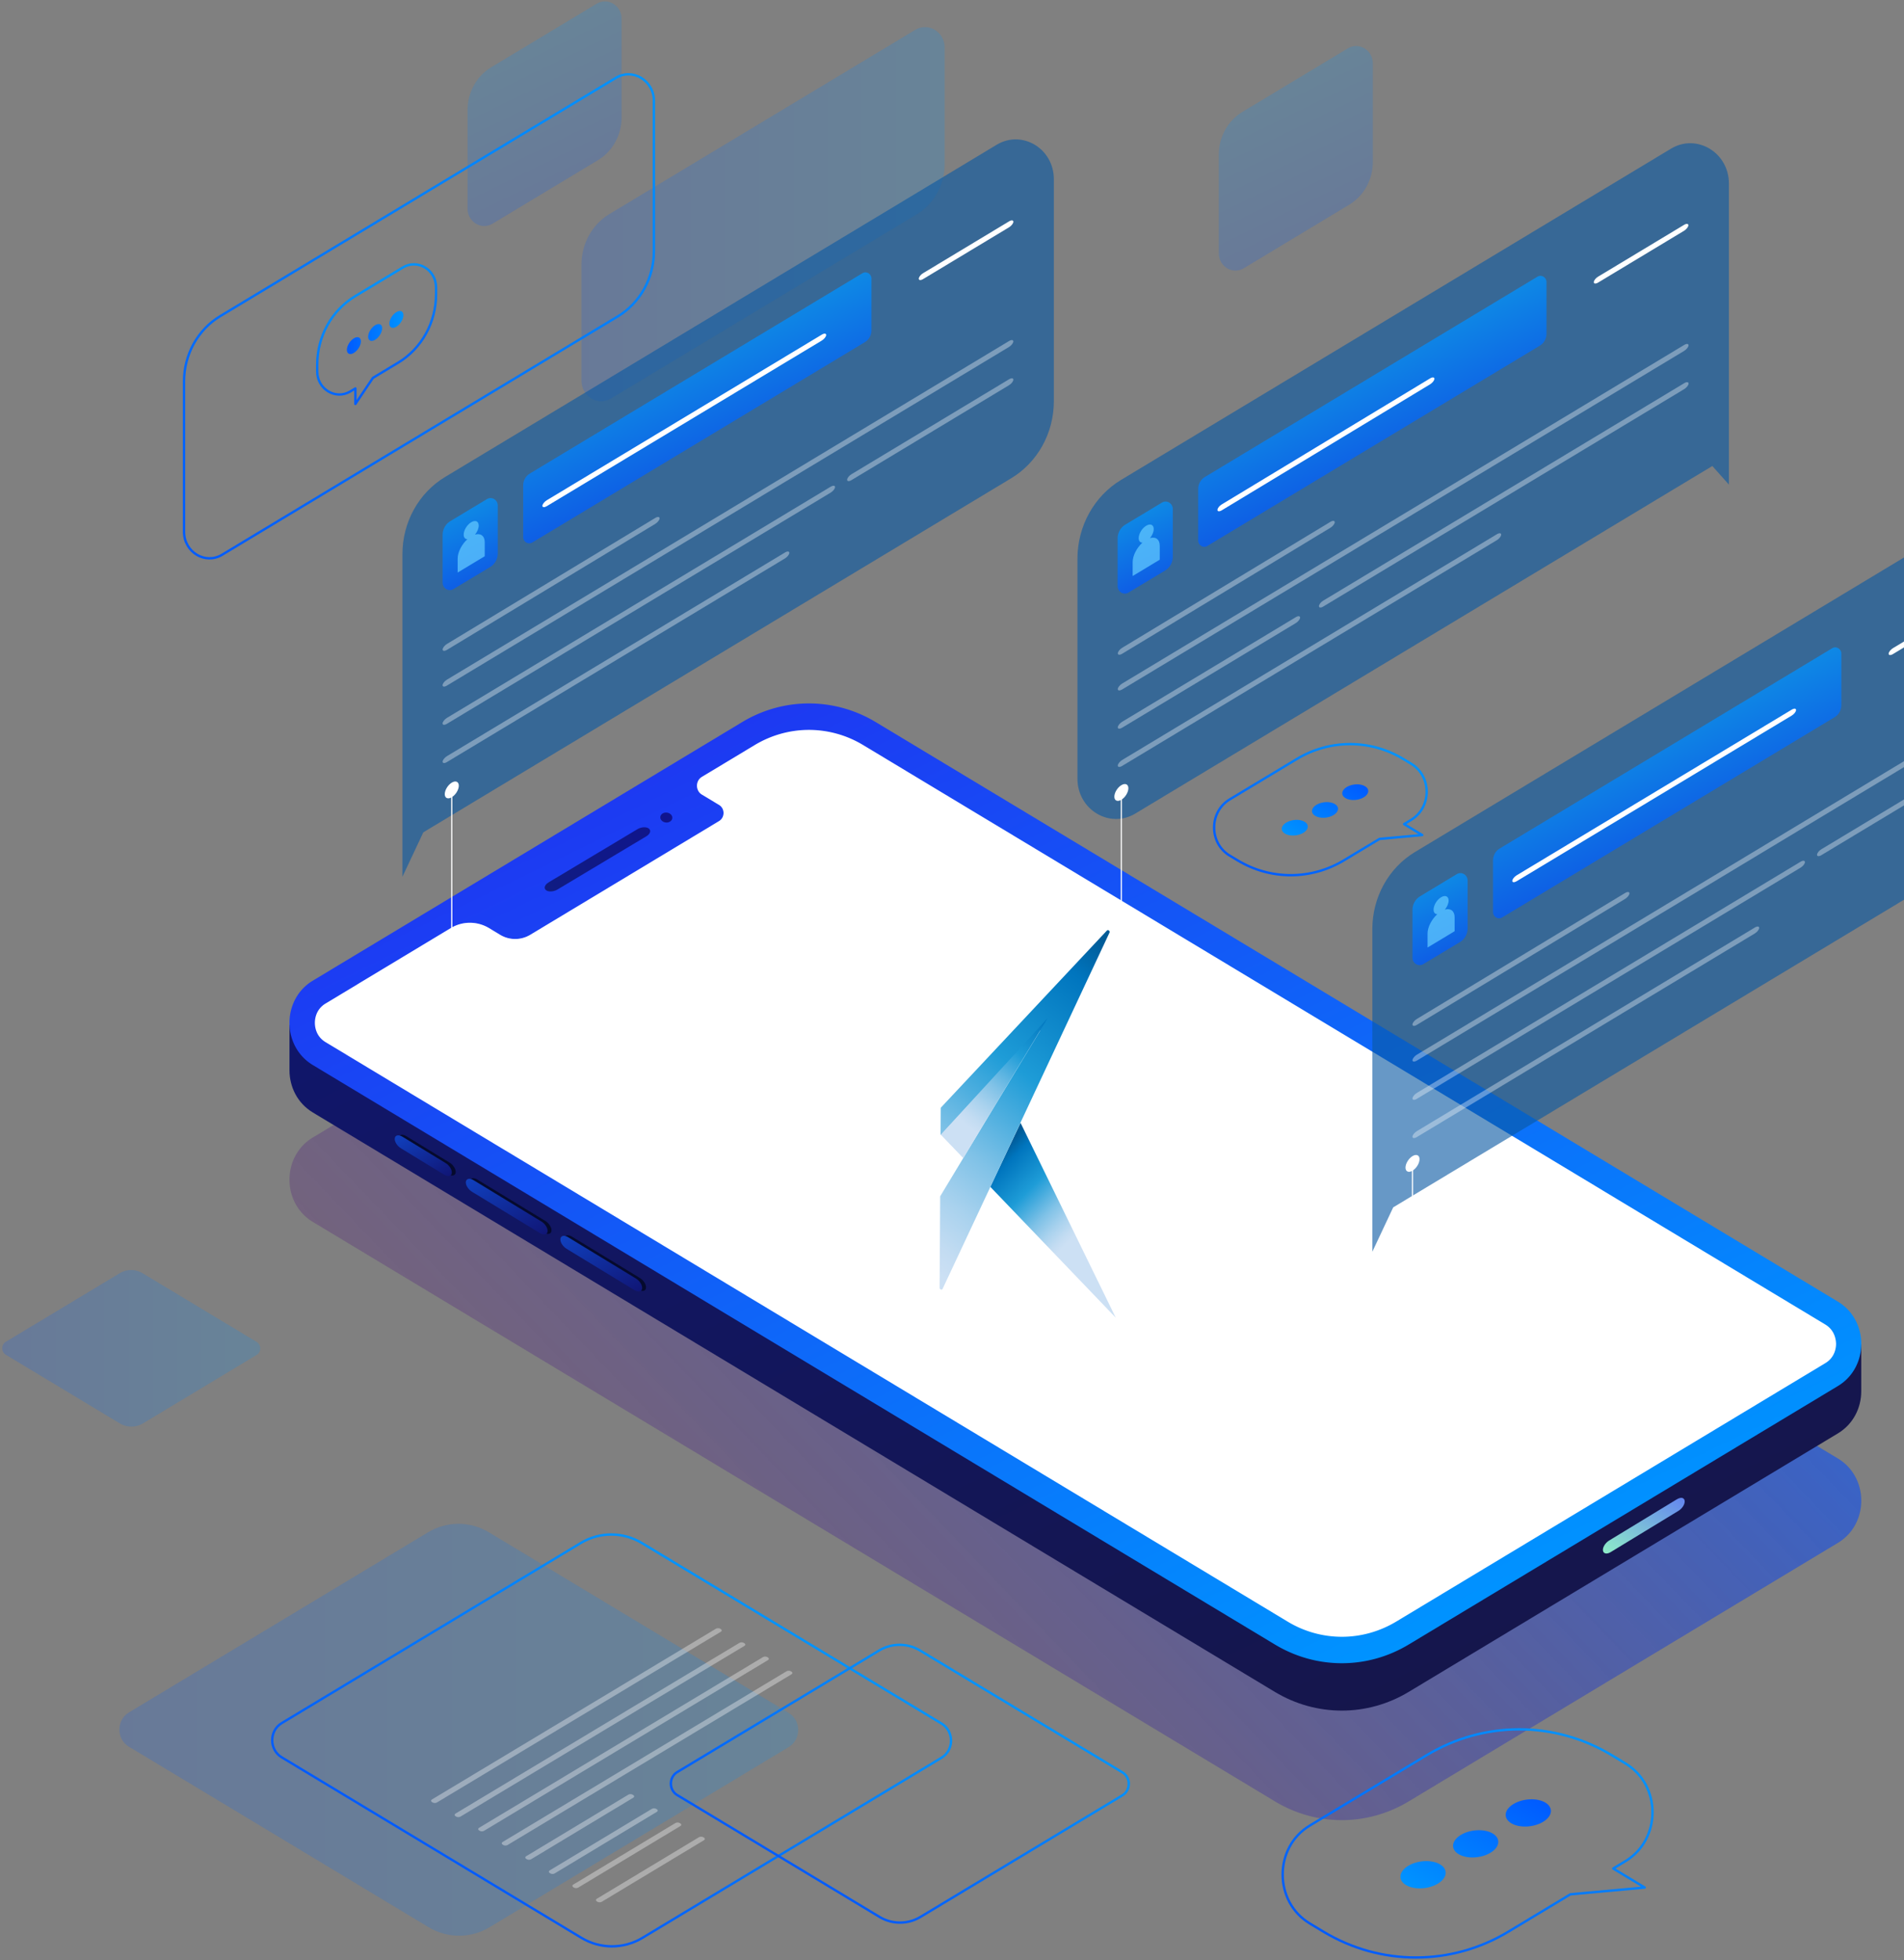 <svg width="809" height="833" fill="none" xmlns="http://www.w3.org/2000/svg"><rect width="100%" height="100%" fill="#808080" stroke="none"/><path opacity=".19" d="M181.806 651.224 54.734 727.77c-5.352 3.222-5.352 11.278 0 14.501l127.347 76.722c8.039 4.834 17.939 4.834 25.978 0l127.072-76.545c5.352-3.223 5.352-11.279 0-14.502l-127.347-76.722c-8.039-4.856-17.939-4.856-25.978 0Z" fill="url(#a)"/><path opacity=".19" d="M50.8 541.129 2.483 570.22c-2.031 1.236-2.031 4.281 0 5.518l48.4 29.157c3.046 1.832 6.812 1.832 9.88 0l48.294-29.091c2.031-1.236 2.031-4.282 0-5.518l-48.4-29.157a9.431 9.431 0 0 0-9.858 0Z" fill="url(#b)"/><path opacity=".19" d="M388.863 12.703 258.934 90.97c-7.34 4.415-11.867 12.603-11.867 21.454v49.375c0 6.71 6.96 10.904 12.523 7.549L389.519 91.08c7.34-4.414 11.867-12.603 11.867-21.454V20.23c0-6.688-6.96-10.881-12.523-7.526Z" fill="url(#c)"/><path opacity=".19" d="m572.691 20.56-44.762 26.972c-6.24 3.753-10.069 10.683-10.069 18.188v41.87c0 5.695 5.902 9.248 10.619 6.401l44.762-26.972c6.241-3.752 10.07-10.683 10.07-18.187v-41.87c0-5.695-5.902-9.249-10.62-6.402Z" fill="url(#d)"/><path opacity=".19" d="m253.498 1.6-44.762 26.973c-6.24 3.752-10.069 10.682-10.069 18.187v41.893c0 5.694 5.902 9.248 10.619 6.4l44.762-26.972c6.241-3.752 10.07-10.683 10.07-18.187V8.001c0-5.694-5.902-9.248-10.62-6.4Z" fill="url(#e)"/><path d="m246.749 655.749-127.072 76.545c-5.352 3.223-5.352 11.279 0 14.502l127.347 76.722c8.039 4.834 17.939 4.834 25.977 0l127.073-76.546c5.352-3.222 5.352-11.278 0-14.501l-127.348-76.722c-8.038-4.834-17.938-4.834-25.977 0Z" stroke="url(#f)" stroke-miterlimit="10" stroke-linejoin="round"/><g opacity=".35" fill="#fff"><path d="m316.304 698.348-.275-.177c-.507-.309-1.332-.309-1.84 0l-120.642 72.551c-.507.309-.507.794 0 1.103l.275.177c.508.309 1.333.309 1.841 0l120.641-72.551c.508-.287.508-.794 0-1.103ZM326.311 704.395l-.275-.176c-.508-.309-1.333-.309-1.841 0l-120.641 72.55c-.508.309-.508.795 0 1.104l.275.177c.507.309 1.332.309 1.84 0l120.642-72.551c.507-.309.507-.817 0-1.104ZM336.316 710.421l-.275-.177c-.508-.309-1.333-.309-1.84 0l-120.642 72.551c-.508.309-.508.795 0 1.104l.275.176c.508.309 1.333.309 1.84 0l120.642-72.55c.508-.309.508-.817 0-1.104ZM269.088 762.864l-.275-.177c-.507-.309-1.332-.309-1.84 0l-43.408 26.156c-.508.309-.508.794 0 1.103l.275.177c.508.309 1.333.309 1.84 0l43.408-26.155c.508-.309.508-.817 0-1.104ZM279.094 768.89l-.275-.177c-.507-.309-1.332-.309-1.84 0l-43.408 26.155c-.508.309-.508.795 0 1.104l.275.177c.507.309 1.332.309 1.84 0l43.408-26.156c.508-.309.508-.816 0-1.103ZM289.101 774.915l-.275-.176c-.508-.309-1.333-.309-1.841 0l-43.408 26.155c-.508.309-.508.795 0 1.104l.275.176c.508.309 1.333.309 1.84 0l43.409-26.155c.507-.309.507-.795 0-1.104ZM299.106 780.941l-.275-.177c-.508-.309-1.333-.309-1.84 0l-43.409 26.156c-.507.309-.507.794 0 1.103l.275.177c.508.309 1.333.309 1.841 0l43.408-26.155c.508-.309.508-.795 0-1.104ZM183.541 765.822l.275.176c.508.309 1.333.309 1.841 0l120.642-72.55c.507-.309.507-.795 0-1.104l-.275-.177c-.508-.309-1.333-.309-1.841 0l-120.642 72.551c-.507.309-.507.795 0 1.104Z"/></g><path d="m522.472 339.744 28.558-17.194c13.983-8.432 31.223-8.432 45.206 0l3.343 2.008c8.8 5.297 8.8 18.541 0 23.86l-2.983 1.81 7.7 4.635-18.15 1.655-15.104 9.094c-13.983 8.432-31.224 8.432-45.207 0l-3.342-2.008c-8.821-5.298-8.821-18.541-.021-23.86Z" stroke="url(#g)" stroke-miterlimit="10" stroke-linejoin="round"/><path d="M579.461 338.839c-2.305 1.39-5.796 1.545-7.805.331-1.989-1.214-1.756-3.311.55-4.702 2.305-1.39 5.796-1.545 7.805-.331 1.989 1.192 1.756 3.311-.55 4.702Zm-12.29 2.847c-1.989-1.214-5.479-1.059-7.806.331-2.306 1.391-2.56 3.487-.55 4.701 1.989 1.214 5.479 1.06 7.806-.331 2.285-1.39 2.538-3.509.55-4.701Zm-12.841 7.549c-1.988-1.214-5.479-1.06-7.805.331-2.306 1.39-2.56 3.487-.551 4.701 1.989 1.214 5.479 1.059 7.806-.331 2.285-1.391 2.539-3.51.55-4.701Z" fill="url(#h)"/><path opacity=".55" d="m598.52 765.557 182.391-109.875c13.242-7.968 13.242-27.899 0-35.867L372.108 373.536c-17.558-10.573-39.198-10.595-56.777 0A632961.644 632961.644 0 0 1 132.919 483.41c-13.242 7.968-13.221 27.899 0 35.867l408.824 246.28c17.579 10.594 39.22 10.594 56.777 0Z" fill="url(#i)"/><path d="m598.521 719.029 182.39-109.874c6.6-3.973 9.922-10.926 9.922-17.901.021-6.997 0-19.776 0-19.776l-418.724-244.47c-17.558-10.572-39.199-10.594-56.778 0-45.82 27.612-192.333 108.639-192.333 108.639v19.18c0 6.975 3.3 13.95 9.921 17.945l408.824 246.279c17.579 10.551 39.22 10.551 56.778-.022Z" fill="url(#j)"/><path d="m598.52 698.899 182.391-109.874c13.242-7.968 13.242-27.899 0-35.867l-408.803-246.28c-17.558-10.572-39.198-10.594-56.777 0a632855.734 632855.734 0 0 1-182.412 109.875c-13.242 7.968-13.221 27.899 0 35.867l408.824 246.279c17.579 10.573 39.22 10.573 56.777 0Z" fill="url(#k)"/><path d="M231.857 376.074c.275-.397.698-.772 1.227-1.081l37.781-22.624c1.65-.971 3.807-1.082 4.844-.243 1.037.839.55 2.318-1.1 3.289l-37.781 22.624c-1.65.971-3.808 1.081-4.845.242-.698-.573-.698-1.412-.126-2.207Zm49.183-29.952c-.825.928-.571 2.252.571 2.98 1.142.729 2.729.574 3.575-.353.825-.927.571-2.251-.571-2.98-1.142-.728-2.75-.574-3.575.353Z" fill="url(#l)"/><path d="M191.853 499.545c-.465-.066-.973-.243-1.523-.574l-18.319-11.19c-1.629-.994-2.814-2.892-2.623-4.26.19-1.369 1.65-1.656 3.279-.662l18.319 11.19c1.629.993 2.814 2.892 2.623 4.26-.106.905-.804 1.346-1.756 1.236ZM232.553 524.354c-.465-.066-.973-.243-1.523-.574l-28.812-17.547c-1.628-.993-2.813-2.892-2.623-4.26.191-1.369 1.65-1.656 3.279-.662l28.812 17.547c1.629.993 2.814 2.891 2.623 4.26-.106.927-.804 1.346-1.756 1.236ZM272.726 548.589c-.466-.066-.973-.243-1.523-.574l-28.812-17.547c-1.629-.993-2.814-2.892-2.623-4.26.19-1.369 1.65-1.655 3.279-.662l28.811 17.547c1.629.993 2.814 2.891 2.624 4.26-.106.927-.804 1.346-1.756 1.236Z" fill="#050A2D"/><path d="M190.204 499.766c-.465-.066-.973-.243-1.523-.574l-18.32-11.191c-1.628-.993-2.813-2.891-2.623-4.26.191-1.368 1.65-1.655 3.279-.662l18.32 11.191c1.629.993 2.813 2.891 2.623 4.26-.106.927-.825 1.368-1.756 1.236Z" fill="url(#m)"/><path d="M230.904 524.597c-.465-.066-.973-.243-1.523-.574l-28.812-17.547c-1.628-.994-2.813-2.892-2.623-4.26.191-1.369 1.65-1.656 3.279-.662l28.812 17.547c1.629.993 2.814 2.891 2.623 4.26-.127.905-.825 1.346-1.756 1.236Z" fill="url(#n)"/><path d="M271.076 548.832c-.466-.066-.973-.243-1.523-.574l-28.812-17.547c-1.629-.994-2.814-2.892-2.623-4.26.19-1.369 1.65-1.656 3.279-.662l28.811 17.547c1.629.993 2.814 2.891 2.624 4.26-.106.905-.825 1.346-1.756 1.236Z" fill="url(#o)"/><path d="M775.537 562.87 366.713 316.612a44.56 44.56 0 0 0-23.015-6.423c-8.06 0-16.014 2.23-22.995 6.423l-22.465 13.53c-2.793 1.678-2.793 5.872 0 7.549l7.298 4.392c2.517 1.523 2.517 5.32 0 6.843l-80.195 48.315c-3.999 2.406-8.906 2.406-12.883 0-1.481-.905-3.046-1.832-4.633-2.803-5.056-3.046-11.296-3.046-16.331 0l-53.16 32.027c-4.104 2.472-4.548 6.555-4.548 8.21 0 1.656.444 5.739 4.548 8.211l408.824 246.28a44.509 44.509 0 0 0 23.015 6.423c8.06 0 16.014-2.23 23.016-6.423L775.58 579.291c4.103-2.472 4.548-6.555 4.548-8.211-.043-1.633-.487-5.738-4.591-8.21Z" fill="#fff"/><path d="M714.043 636.568c-.466.066-.973.243-1.523.574l-28.812 17.547c-1.629.994-2.814 2.892-2.623 4.26.19 1.369 1.65 1.656 3.278.662l28.812-17.547c1.629-.993 2.814-2.891 2.623-4.26-.127-.927-.825-1.368-1.755-1.236Z" fill="url(#p)"/><path d="M681.042 505.946 366.714 316.59a44.56 44.56 0 0 0-23.016-6.423c-8.06 0-16.014 2.229-22.994 6.423l-22.466 13.53c-2.792 1.678-2.792 5.871 0 7.549l7.298 4.392c2.517 1.523 2.517 5.32 0 6.843l-80.195 48.337c-3.998 2.406-8.906 2.406-12.883 0-1.481-.905-3.046-1.832-4.633-2.803-5.055-3.046-11.296-3.046-16.331 0l-39.727 23.926 529.275 87.582Z" fill="url(#q)"/><path opacity=".55" d="m214.552 488.818 557.939 92.305 3.047-1.832c4.103-2.472 4.548-6.555 4.548-8.211 0-1.655-.445-5.738-4.548-8.21l-24.222-14.59-603.907-99.92 67.143 40.458Z" fill="url(#r)"/><path opacity=".23" d="M683.559 609.419c-1.502.905-3.765.994-5.077.221-1.29-.772-1.142-2.141.36-3.046 1.502-.905 3.765-.993 5.077-.221 1.29.773 1.142 2.141-.36 3.046Z" fill="#fff"/><path opacity=".45" d="M674.357 611.825c-1.29-.772-3.575-.684-5.077.221-1.502.905-1.671 2.273-.359 3.046 1.311.773 3.575.684 5.077-.221 1.502-.883 1.671-2.251.359-3.046Z" fill="#fff"/><path d="M664.5 617.476c-1.291-.773-3.575-.685-5.077.22-1.502.905-1.671 2.274-.36 3.046 1.291.773 3.575.685 5.077-.22 1.502-.883 1.65-2.252.36-3.046Z" fill="#fff"/><path d="M261.642 33.12 93.552 134.363c-9.499 5.716-15.358 16.311-15.358 27.744v63.877c0 8.674 8.99 14.104 16.204 9.755l168.09-101.266c9.498-5.717 15.358-16.311 15.358-27.745V42.875c-.021-8.674-9.012-14.104-16.204-9.756Z" stroke="url(#s)" stroke-miterlimit="10" stroke-linejoin="round"/><path d="m171.187 113.66-20.329 12.25c-9.942 6.004-16.077 17.084-16.077 29.069v2.869c0 7.549 7.827 12.25 14.089 8.498l2.136-1.28v6.599l7.447-11.08 10.746-6.467c9.942-6.003 16.077-17.084 16.077-29.069v-2.869c0-7.571-7.827-12.272-14.089-8.52Z" stroke="url(#t)" stroke-miterlimit="10" stroke-linejoin="round"/><path d="M147.389 148.666c0-1.721 1.332-3.906 2.982-4.9 1.65-.993 2.983-.397 2.983 1.303 0 1.721-1.333 3.906-2.983 4.9-1.65 1.015-2.982.419-2.982-1.303Zm12.015-4.26c1.65-.993 2.983-3.178 2.983-4.9 0-1.721-1.333-2.295-2.983-1.302-1.65.993-2.983 3.179-2.983 4.9 0 1.7 1.333 2.296 2.983 1.302Zm9.012-5.562c1.65-.993 2.983-3.178 2.983-4.9 0-1.721-1.333-2.295-2.983-1.302-1.65.993-2.983 3.178-2.983 4.9.021 1.7 1.354 2.296 2.983 1.302Z" fill="url(#u)"/><path d="M423.471 61.526 189.126 202.699c-11.233 6.754-18.129 19.246-18.129 32.776v137.112l8.863-18.872L429.648 203.25c11.232-6.754 18.129-19.246 18.129-32.777V76.182c.021-13.023-13.497-21.167-24.306-14.656Z" fill="#0A59A3" fill-opacity=".62"/><path opacity=".75" d="M188.068 227.309v20.284c0 2.45 2.56 3.995 4.59 2.759l15.633-9.403c1.989-1.192 3.216-3.399 3.216-5.805V214.86c0-2.45-2.56-3.995-4.591-2.759l-15.633 9.403c-1.988 1.214-3.215 3.421-3.215 5.805Z" fill="url(#v)"/><path opacity=".75" d="M201.818 227.198c.952-1.147 1.587-2.604 1.587-3.84 0-1.854-1.439-2.472-3.195-1.413-1.776 1.06-3.194 3.421-3.194 5.276 0 1.236.635 1.92 1.587 1.92-2.391 2.163-4.146 5.518-4.146 8.255v5.915l11.507-6.931v-5.915c0-2.737-1.734-3.995-4.146-3.267Z" fill="#5FC6FF"/><path opacity=".75" d="m366.439 116.11-141.351 85.154c-1.735 1.037-2.793 2.98-2.793 5.054v21.918c0 2.053 2.137 3.333 3.85 2.317L367.497 145.4c1.735-1.038 2.792-2.98 2.792-5.055v-21.917c0-2.075-2.136-3.355-3.85-2.318Z" fill="url(#w)"/><path d="m232.301 215.125 116.897-70.41c1.016-.618 1.841-1.677 1.841-2.361 0-.685-.825-.773-1.841-.155l-116.897 70.41c-1.016.618-1.841 1.677-1.841 2.362.022.684.825.75 1.841.154ZM390.386 118.45c0 .684.825.772 1.84.154l36.512-22.006c1.015-.618 1.841-1.677 1.841-2.361 0-.684-.826-.773-1.841-.155l-36.512 22.006c-1.036.596-1.84 1.655-1.84 2.362Z" fill="#fff"/><path opacity=".35" d="m189.887 291.362 238.83-143.91c1.015-.618 1.84-1.677 1.84-2.361 0-.685-.825-.773-1.84-.155l-238.83 143.91c-1.015.618-1.84 1.677-1.84 2.361.021.707.846.773 1.84.155ZM333.545 234.791l-143.637 86.545c-1.015.618-1.84 1.677-1.84 2.361 0 .685.825.773 1.84.155l143.637-86.545c1.015-.618 1.84-1.677 1.84-2.361-.021-.707-.846-.773-1.84-.155Z" fill="#fff"/><g opacity=".35" fill="#fff"><path d="M359.945 203.89c0 .685.825.773 1.84.155l66.953-40.348c1.015-.618 1.84-1.677 1.84-2.361 0-.685-.825-.773-1.84-.155l-66.953 40.348c-1.015.596-1.84 1.655-1.84 2.361ZM352.964 206.826l-163.077 98.265c-1.015.618-1.84 1.677-1.84 2.361 0 .685.825.773 1.84.155l163.077-98.265c1.016-.618 1.841-1.677 1.841-2.361 0-.685-.825-.751-1.841-.155Z"/></g><path opacity=".35" d="M188.068 276.022c0 .684.825.772 1.84.154l88.509-53.546c1.015-.618 1.84-1.678 1.84-2.362 0-.684-.825-.773-1.84-.155l-88.509 53.547c-1.015.618-1.84 1.677-1.84 2.362Z" fill="#fff"/><path d="M191.959 335.704v113.649" stroke="#fff" stroke-width=".5" stroke-miterlimit="10" stroke-linejoin="round"/><path opacity=".27" d="M198.644 451.229c-2.348 2.45-7.234 3.598-10.936 2.561-3.702-1.038-4.781-3.863-2.454-6.291 2.348-2.45 7.235-3.598 10.937-2.56 3.702 1.015 4.802 3.84 2.453 6.29Z" fill="#fff"/><path opacity=".21" d="M202.791 452.377c-3.787 3.951-11.72 5.805-17.728 4.15-5.986-1.678-7.763-6.247-3.976-10.198 3.786-3.95 11.719-5.805 17.727-4.149 6.007 1.677 7.784 6.246 3.977 10.197Z" fill="#fff"/><path d="M195.282 450.28c-1.164 1.214-3.597 1.788-5.416 1.258-1.84-.507-2.369-1.92-1.206-3.112 1.164-1.214 3.596-1.788 5.416-1.258 1.819.508 2.348 1.898 1.206 3.112ZM188.978 337.492c0-1.721 1.332-3.906 2.982-4.9 1.65-.993 2.983-.397 2.983 1.303 0 1.721-1.333 3.906-2.983 4.9-1.65.993-2.982.397-2.982-1.303Z" fill="#fff"/><path d="M710.003 63.181 476.356 203.935c-11.487 6.908-18.552 19.688-18.552 33.527v93.453c0 13.177 13.665 21.41 24.602 14.81l245.155-147.684 7.044 7.902V78.013c0-13.176-13.666-21.41-24.602-14.832Z" fill="#0A59A3" fill-opacity=".62"/><path opacity=".75" d="M474.875 228.788v20.284c0 2.45 2.56 3.995 4.59 2.759l15.633-9.403c1.989-1.192 3.216-3.399 3.216-5.805v-20.284c0-2.45-2.56-3.995-4.591-2.759l-15.633 9.403c-1.988 1.214-3.215 3.421-3.215 5.805Z" fill="url(#x)"/><path opacity=".75" d="M488.625 228.677c.952-1.147 1.586-2.604 1.586-3.84 0-1.854-1.438-2.472-3.194-1.413-1.777 1.06-3.194 3.421-3.194 5.275 0 1.236.634 1.921 1.586 1.921-2.39 2.163-4.146 5.518-4.146 8.255v5.915l11.508-6.931v-5.915c0-2.737-1.735-3.995-4.146-3.267Z" fill="#5FC6FF"/><path opacity=".75" d="m653.246 117.589-141.351 85.154c-1.735 1.037-2.792 2.979-2.792 5.054v21.918c0 2.052 2.136 3.333 3.85 2.317l141.351-85.154c1.735-1.037 2.793-2.979 2.793-5.054v-21.918c0-2.074-2.137-3.355-3.851-2.317Z" fill="url(#y)"/><path d="M677.192 119.929c0 .684.825.772 1.841.154l36.512-22.006c1.015-.618 1.84-1.677 1.84-2.361 0-.685-.825-.773-1.84-.155l-36.512 22.006c-1.037.596-1.841 1.655-1.841 2.362ZM517.29 216.714c0 .684.825.773 1.84.155l88.509-53.547c1.015-.618 1.84-1.677 1.84-2.362 0-.684-.825-.772-1.84-.154l-88.509 53.547c-1.037.595-1.84 1.655-1.84 2.361Z" fill="#fff"/><g opacity=".35" fill="#fff"><path d="m476.779 293.017 238.83-143.909c1.015-.618 1.84-1.678 1.84-2.362 0-.684-.825-.773-1.84-.155l-238.83 143.91c-1.015.618-1.84 1.677-1.84 2.362.021.684.825.75 1.84.154ZM474.959 277.677c0 .684.825.773 1.84.155l88.488-53.547c1.015-.618 1.84-1.678 1.84-2.362 0-.684-.825-.772-1.84-.154l-88.509 53.546c-1.015.596-1.819 1.656-1.819 2.362ZM636.006 227.044l-159.227 95.947c-1.015.618-1.84 1.677-1.84 2.362 0 .684.825.772 1.84.154l159.227-95.947c1.016-.618 1.841-1.677 1.841-2.362 0-.706-.825-.772-1.841-.154ZM550.565 262.293l-73.786 44.453c-1.015.618-1.84 1.677-1.84 2.362 0 .684.825.772 1.84.154l73.786-44.453c1.015-.618 1.84-1.677 1.84-2.362 0-.706-.825-.772-1.84-.154ZM560.401 257.614c0 .684.825.772 1.84.154l153.389-92.415c1.015-.618 1.84-1.678 1.84-2.362 0-.684-.825-.773-1.84-.155l-153.389 92.416c-1.036.618-1.84 1.677-1.84 2.362Z"/></g><path d="M476.461 336.786v113.649" stroke="#fff" stroke-width=".5" stroke-miterlimit="10" stroke-linejoin="round"/><path opacity=".27" d="M483.147 452.311c-2.348 2.45-7.235 3.598-10.937 2.56-3.702-1.037-4.781-3.84-2.454-6.29 2.348-2.45 7.235-3.598 10.937-2.561 3.702 1.016 4.802 3.841 2.454 6.291Z" fill="#fff"/><path opacity=".21" d="M477.487 457.942c7.067-1.043 12.338-5.274 11.771-9.45-.566-4.176-6.754-6.716-13.822-5.672-7.068 1.043-12.338 5.274-11.772 9.45.566 4.176 6.755 6.716 13.823 5.672Z" fill="#fff"/><path d="M479.783 451.362c-1.163 1.214-3.596 1.788-5.415 1.258-1.84-.508-2.369-1.92-1.206-3.112 1.164-1.214 3.596-1.788 5.416-1.258 1.819.507 2.369 1.898 1.205 3.112ZM473.479 338.574c0-1.722 1.333-3.907 2.983-4.9 1.65-.993 2.983-.397 2.983 1.302 0 1.722-1.333 3.907-2.983 4.9-1.65.993-2.983.397-2.983-1.302Z" fill="#fff"/><path d="M835.574 220.908 601.229 362.081c-11.233 6.754-18.129 19.246-18.129 32.776v137.112l8.863-18.872 249.788-150.465c11.232-6.754 18.129-19.246 18.129-32.777v-94.291c0-13.023-13.497-21.167-24.306-14.656Z" fill="#0A59A3" fill-opacity=".62"/><path opacity=".75" d="M600.15 386.691v20.284c0 2.45 2.56 3.995 4.59 2.759l15.633-9.403c1.989-1.192 3.216-3.399 3.216-5.805v-20.284c0-2.45-2.56-3.995-4.591-2.759l-15.633 9.425c-1.988 1.192-3.215 3.399-3.215 5.783Z" fill="url(#z)"/><path opacity=".75" d="M613.921 386.558c.952-1.147 1.587-2.604 1.587-3.84 0-1.854-1.439-2.472-3.195-1.413-1.776 1.06-3.194 3.421-3.194 5.276 0 1.236.635 1.92 1.587 1.92-2.391 2.163-4.146 5.518-4.146 8.255v5.915l11.507-6.931v-5.915c0-2.715-1.755-3.973-4.146-3.267Z" fill="#5FC6FF"/><path opacity=".75" d="m778.52 275.47-141.351 85.154c-1.735 1.037-2.793 2.98-2.793 5.054v21.918c0 2.052 2.137 3.333 3.851 2.317l141.351-85.153c1.735-1.038 2.792-2.98 2.792-5.055v-21.917c0-2.053-2.136-3.333-3.85-2.318Z" fill="url(#A)"/><path d="m644.404 374.507 116.897-70.41c1.016-.618 1.841-1.677 1.841-2.361 0-.685-.825-.773-1.841-.155l-116.897 70.41c-1.016.618-1.841 1.677-1.841 2.362 0 .684.825.75 1.841.154ZM802.468 277.81c0 .684.825.772 1.84.154l36.512-22.006c1.016-.618 1.841-1.677 1.841-2.361 0-.685-.825-.773-1.841-.155l-36.512 22.006c-1.015.618-1.84 1.677-1.84 2.362Z" fill="#fff"/><path opacity=".35" d="m601.99 450.744 238.83-143.91c1.015-.618 1.84-1.677 1.84-2.361 0-.685-.825-.773-1.84-.155l-238.83 143.91c-1.015.618-1.84 1.677-1.84 2.361 0 .685.825.751 1.84.155ZM745.627 394.173 601.99 480.718c-1.015.618-1.84 1.677-1.84 2.361 0 .685.825.773 1.84.155l143.637-86.545c1.015-.618 1.84-1.677 1.84-2.361 0-.684-.825-.773-1.84-.155Z" fill="#fff"/><g opacity=".35" fill="#fff"><path d="M772.048 363.272c0 .685.825.773 1.84.155l66.953-40.348c1.015-.618 1.84-1.677 1.84-2.361 0-.685-.825-.773-1.84-.155l-66.953 40.348c-1.036.596-1.84 1.655-1.84 2.361ZM765.067 366.208 601.99 464.473c-1.015.618-1.84 1.677-1.84 2.361 0 .684.825.773 1.84.155l163.077-98.265c1.016-.618 1.841-1.677 1.841-2.361 0-.685-.825-.773-1.841-.155Z"/></g><path opacity=".35" d="M600.15 435.404c0 .684.825.772 1.84.154l88.509-53.546c1.015-.618 1.84-1.678 1.84-2.362 0-.684-.825-.773-1.84-.155l-88.509 53.547c-1.015.596-1.84 1.655-1.84 2.362Z" fill="#fff"/><path d="M600.15 494.402v113.671" stroke="#fff" stroke-width=".5" stroke-miterlimit="10" stroke-linejoin="round"/><path opacity=".27" d="M606.834 609.949c-2.348 2.45-7.234 3.598-10.936 2.561-3.702-1.038-4.781-3.863-2.454-6.291 2.348-2.45 7.235-3.598 10.937-2.56 3.701 1.015 4.802 3.84 2.453 6.29Z" fill="#fff"/><path opacity=".21" d="M611.002 611.097c-3.787 3.951-11.72 5.805-17.728 4.15-5.986-1.678-7.763-6.247-3.977-10.198 3.787-3.951 11.72-5.805 17.728-4.149 5.986 1.677 7.763 6.246 3.977 10.197Z" fill="#fff"/><path d="M603.47 609c-1.163 1.214-3.596 1.788-5.415 1.258-1.84-.507-2.369-1.92-1.206-3.112 1.164-1.214 3.596-1.788 5.416-1.258 1.819.508 2.369 1.898 1.205 3.112ZM597.188 496.212c0-1.721 1.332-3.907 2.982-4.9 1.65-.993 2.983-.397 2.983 1.302 0 1.722-1.333 3.907-2.983 4.9-1.65.994-2.982.398-2.982-1.302Z" fill="#fff"/><path d="m556.488 775.842 49.691-29.929c24.349-14.656 54.324-14.656 78.651 0l5.818 3.509c15.315 9.226 15.315 32.292 0 41.518l-5.204 3.134 13.39 8.078-31.604 2.892-26.295 15.847c-24.327 14.656-54.323 14.656-78.65 0l-5.818-3.509c-15.294-9.248-15.294-32.314.021-41.54Z" stroke="url(#B)" stroke-miterlimit="10" stroke-linejoin="round"/><path d="M655.659 774.231c-4.02 2.428-10.091 2.693-13.56.596-3.469-2.097-3.046-5.761.973-8.166 4.019-2.428 10.091-2.693 13.56-.596 3.469 2.096 3.046 5.738-.973 8.166Zm-21.387 4.966c-3.469-2.096-9.562-1.832-13.56.596-4.019 2.428-4.442 6.07-.973 8.167 3.469 2.097 9.562 1.832 13.56-.596 4.019-2.406 4.442-6.07.973-8.167Zm-22.36 13.133c-3.469-2.097-9.562-1.832-13.56.596-4.019 2.428-4.442 6.07-.973 8.167 3.47 2.097 9.562 1.832 13.56-.596 4.019-2.406 4.464-6.07.973-8.167Z" fill="url(#C)"/><path d="m373.484 701.46-85.716 51.626c-3.618 2.185-3.618 7.615 0 9.778l85.885 51.737a16.877 16.877 0 0 0 17.516 0l85.716-51.626c3.618-2.186 3.618-7.615 0-9.778L391 701.46a16.877 16.877 0 0 0-17.516 0Z" stroke="url(#D)" stroke-miterlimit="10" stroke-linejoin="round"/><path d="m420.784 504.374 53.29 55.603-40.453-82.8" fill="url(#E)"/><path d="m470.281 395.504-70.364 75.049a.604.604 0 0 0-.151.225.697.697 0 0 0-.045.282l-.078 11.02a.176.176 0 0 0 .097.164.15.15 0 0 0 .092.015.123.123 0 0 0 .075-.046l41.217-44.524a.338.338 0 0 1 .252-.15.43.43 0 0 1 .306.095.503.503 0 0 1 .18.286.41.41 0 0 1-.05.309l-42.313 70.13a.13.13 0 0 0-.024.082l-.246 38.868a.821.821 0 0 0 .59.722.617.617 0 0 0 .443-.04.572.572 0 0 0 .279-.33l70.88-151.323a.69.69 0 0 0 .028-.488.83.83 0 0 0-.301-.426.699.699 0 0 0-.472-.139.55.55 0 0 0-.395.219Z" fill="url(#F)"/><path d="m399.736 482.204 9.539 9.953 35.811-59.408-45.35 49.455Z" fill="url(#G)"/><defs><linearGradient id="q" x1="414.958" y1="468.506" x2="449.341" y2="329.002" gradientUnits="userSpaceOnUse"><stop stop-color="#fff" stop-opacity=".3"/><stop offset="1" stop-color="#fff" stop-opacity=".05"/></linearGradient><linearGradient id="a" x1="50.719" y1="735.103" x2="339.141" y2="735.103" gradientUnits="userSpaceOnUse"><stop stop-color="#005BFF"/><stop offset="1" stop-color="#0093FF"/></linearGradient><linearGradient id="c" x1="247.064" y1="91.013" x2="401.38" y2="91.013" gradientUnits="userSpaceOnUse"><stop stop-color="#005BFF"/><stop offset="1" stop-color="#0093FF"/></linearGradient><linearGradient id="d" x1="563.808" y1="96.845" x2="535.485" y2="38.632" gradientUnits="userSpaceOnUse"><stop stop-color="#005BFF"/><stop offset="1" stop-color="#0093FF"/></linearGradient><linearGradient id="e" x1="244.599" y1="77.882" x2="216.276" y2="19.669" gradientUnits="userSpaceOnUse"><stop stop-color="#005BFF"/><stop offset="1" stop-color="#0093FF"/></linearGradient><linearGradient id="f" x1="221.311" y1="809.32" x2="303.44" y2="672.985" gradientUnits="userSpaceOnUse"><stop stop-color="#005BFF"/><stop offset="1" stop-color="#0093FF"/></linearGradient><linearGradient id="g" x1="545.077" y1="378.5" x2="583.987" y2="313.91" gradientUnits="userSpaceOnUse"><stop stop-color="#005BFF"/><stop offset="1" stop-color="#0093FF"/></linearGradient><linearGradient id="h" x1="571.422" y1="328.959" x2="553.458" y2="358.778" gradientUnits="userSpaceOnUse"><stop stop-color="#005BFF"/><stop offset="1" stop-color="#0093FF"/></linearGradient><linearGradient id="i" x1="318.518" y1="713.96" x2="607.078" y2="437.4" gradientUnits="userSpaceOnUse"><stop stop-color="#501779" stop-opacity=".5"/><stop offset="1" stop-color="#004BFF"/></linearGradient><linearGradient id="j" x1="557.026" y1="739.466" x2="348.396" y2="310.663" gradientUnits="userSpaceOnUse"><stop stop-color="#15164C"/><stop offset="1" stop-color="#10166B"/></linearGradient><linearGradient id="k" x1="554.259" y1="720.683" x2="345.629" y2="291.881" gradientUnits="userSpaceOnUse"><stop stop-color="#0093FF"/><stop offset="1" stop-color="#1D39F2"/></linearGradient><linearGradient id="l" x1="230.397" y1="374.965" x2="287.343" y2="351.189" gradientUnits="userSpaceOnUse"><stop stop-color="#101C82"/><stop offset="1" stop-color="#10148E"/></linearGradient><linearGradient id="m" x1="186.219" y1="502.664" x2="172.652" y2="480.143" gradientUnits="userSpaceOnUse"><stop stop-color="#101676"/><stop offset="1" stop-color="#1040BE"/></linearGradient><linearGradient id="n" x1="224.296" y1="529.057" x2="205.116" y2="497.218" gradientUnits="userSpaceOnUse"><stop stop-color="#101676"/><stop offset="1" stop-color="#1040BE"/></linearGradient><linearGradient id="o" x1="264.475" y1="553.29" x2="245.295" y2="521.451" gradientUnits="userSpaceOnUse"><stop stop-color="#101676"/><stop offset="1" stop-color="#1040BE"/></linearGradient><linearGradient id="p" x1="689.425" y1="664.638" x2="708.605" y2="632.799" gradientUnits="userSpaceOnUse"><stop stop-color="#8EECC8"/><stop offset="1" stop-color="#6486EF"/></linearGradient><linearGradient id="b" x1=".966" y1="573.013" x2="110.6" y2="573.013" gradientUnits="userSpaceOnUse"><stop stop-color="#005BFF"/><stop offset="1" stop-color="#0093FF"/></linearGradient><linearGradient id="r" x1="456.648" y1="541.642" x2="472.614" y2="476.864" gradientUnits="userSpaceOnUse"><stop stop-color="#fff" stop-opacity=".3"/><stop offset="1" stop-color="#fff" stop-opacity=".05"/></linearGradient><linearGradient id="s" x1="111.826" y1="254.049" x2="252.805" y2="20.021" gradientUnits="userSpaceOnUse"><stop stop-color="#005BFF"/><stop offset="1" stop-color="#0093FF"/></linearGradient><linearGradient id="t" x1="170.485" y1="163.388" x2="150.564" y2="122.443" gradientUnits="userSpaceOnUse"><stop stop-color="#005BFF"/><stop offset="1" stop-color="#0093FF"/></linearGradient><linearGradient id="u" x1="147.393" y1="141.308" x2="171.399" y2="141.308" gradientUnits="userSpaceOnUse"><stop stop-color="#005BFF"/><stop offset="1" stop-color="#0093FF"/></linearGradient><linearGradient id="v" x1="205.53" y1="244.12" x2="193.193" y2="218.763" gradientUnits="userSpaceOnUse"><stop stop-color="#005BFF"/><stop offset="1" stop-color="#0093FF"/></linearGradient><linearGradient id="w" x1="304.76" y1="192.3" x2="286.584" y2="154.943" gradientUnits="userSpaceOnUse"><stop stop-color="#005BFF"/><stop offset="1" stop-color="#0093FF"/></linearGradient><linearGradient id="x" x1="492.338" y1="245.598" x2="480" y2="220.241" gradientUnits="userSpaceOnUse"><stop stop-color="#005BFF"/><stop offset="1" stop-color="#0093FF"/></linearGradient><linearGradient id="y" x1="591.568" y1="193.778" x2="573.392" y2="156.421" gradientUnits="userSpaceOnUse"><stop stop-color="#005BFF"/><stop offset="1" stop-color="#0093FF"/></linearGradient><linearGradient id="z" x1="617.621" y1="403.496" x2="605.284" y2="378.14" gradientUnits="userSpaceOnUse"><stop stop-color="#005BFF"/><stop offset="1" stop-color="#0093FF"/></linearGradient><linearGradient id="A" x1="716.85" y1="351.676" x2="698.674" y2="314.32" gradientUnits="userSpaceOnUse"><stop stop-color="#005BFF"/><stop offset="1" stop-color="#0093FF"/></linearGradient><linearGradient id="B" x1="596.219" y1="842.564" x2="663.104" y2="731.537" gradientUnits="userSpaceOnUse"><stop stop-color="#005BFF"/><stop offset="1" stop-color="#0093FF"/></linearGradient><linearGradient id="C" x1="641.679" y1="757.05" x2="610.415" y2="808.948" gradientUnits="userSpaceOnUse"><stop stop-color="#005BFF"/><stop offset="1" stop-color="#0093FF"/></linearGradient><linearGradient id="D" x1="356.153" y1="805.347" x2="411.914" y2="712.784" gradientUnits="userSpaceOnUse"><stop stop-color="#005BFF"/><stop offset="1" stop-color="#0093FF"/></linearGradient><linearGradient id="E" x1="457.95" y1="523.882" x2="423.729" y2="489.704" gradientUnits="userSpaceOnUse"><stop stop-color="#CCE0F4"/><stop offset=".06" stop-color="#C3DCF2"/><stop offset=".17" stop-color="#A9D2EE"/><stop offset=".31" stop-color="#80C2E7"/><stop offset=".46" stop-color="#47ACDE"/><stop offset=".57" stop-color="#1E9CD7"/><stop offset=".87" stop-color="#0075BE"/><stop offset=".99" stop-color="#005B97"/></linearGradient><linearGradient id="F" x1="385.769" y1="531.316" x2="482.021" y2="407.654" gradientUnits="userSpaceOnUse"><stop stop-color="#CCE0F4"/><stop offset=".06" stop-color="#C3DCF2"/><stop offset=".17" stop-color="#A9D2EE"/><stop offset=".31" stop-color="#80C2E7"/><stop offset=".46" stop-color="#47ACDE"/><stop offset=".57" stop-color="#1E9CD7"/><stop offset=".87" stop-color="#0075BE"/><stop offset=".99" stop-color="#005B97"/></linearGradient><linearGradient id="G" x1="410.484" y1="477.998" x2="450.831" y2="426.157" gradientUnits="userSpaceOnUse"><stop stop-color="#CCE0F4"/><stop offset=".06" stop-color="#C3DCF2"/><stop offset=".17" stop-color="#A9D2EE"/><stop offset=".31" stop-color="#80C2E7"/><stop offset=".46" stop-color="#47ACDE"/><stop offset=".57" stop-color="#1E9CD7"/><stop offset=".87" stop-color="#0075BE"/><stop offset=".99" stop-color="#005B97"/></linearGradient></defs></svg>